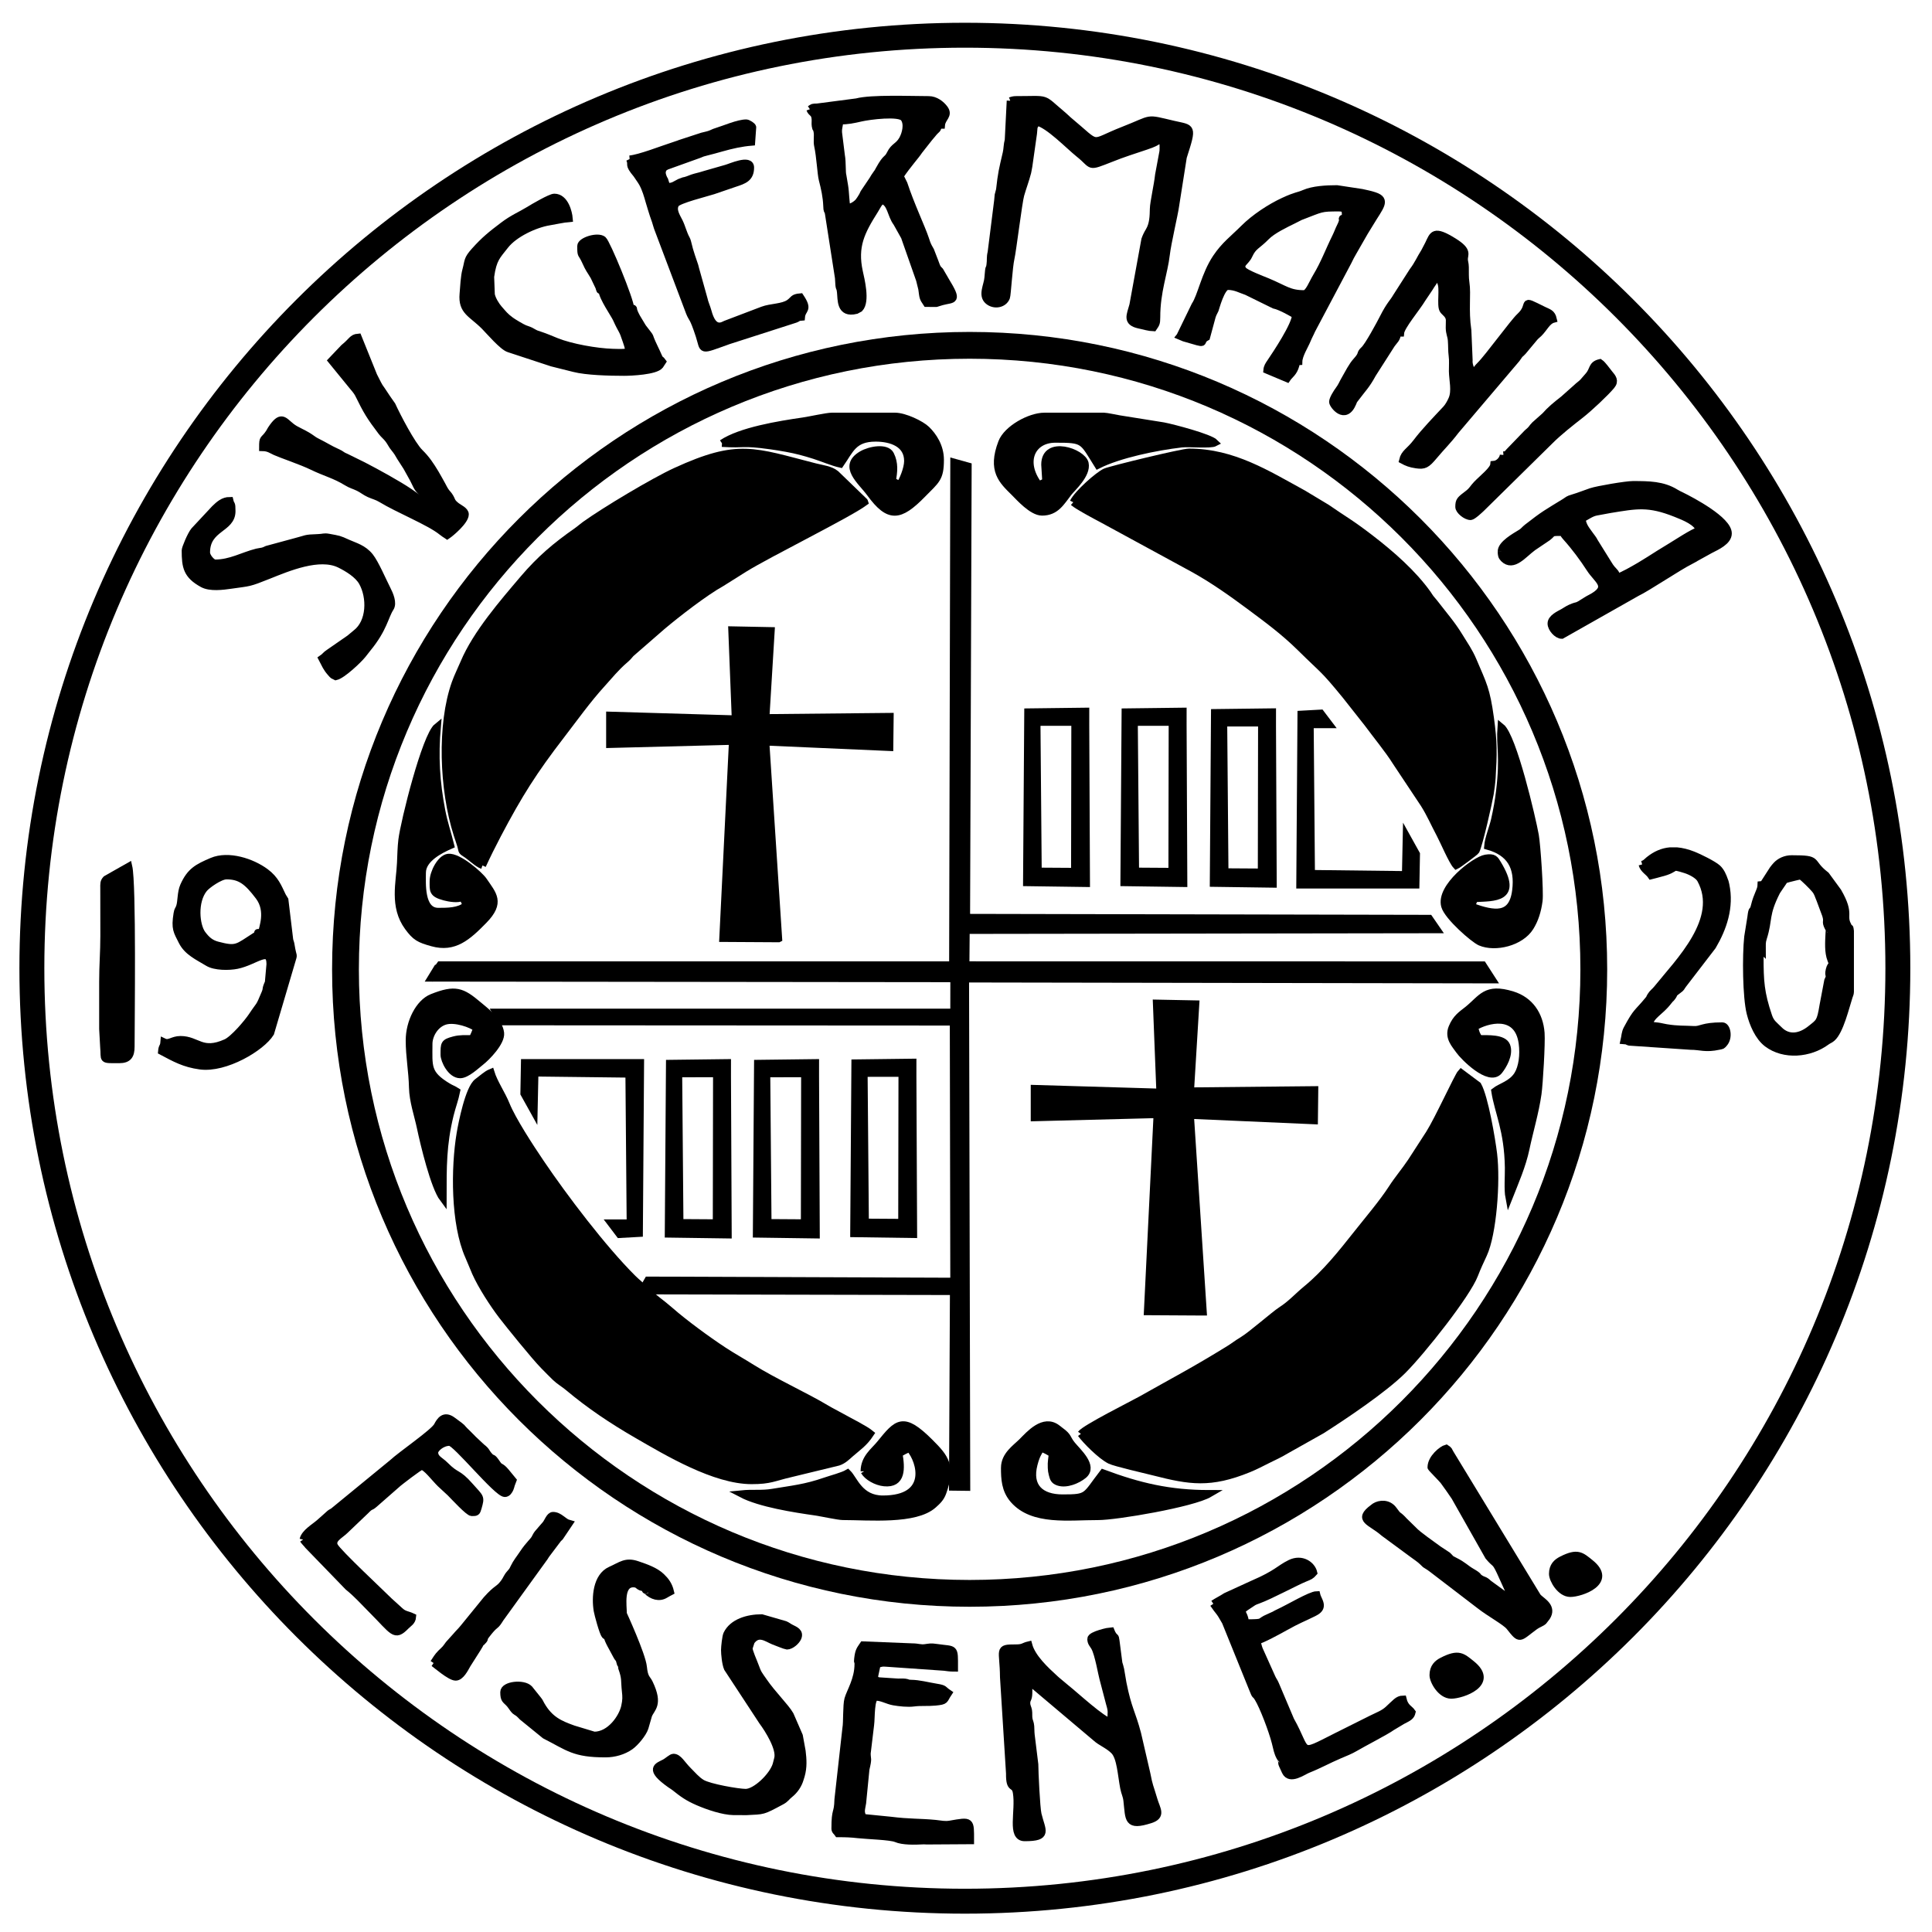 <svg width="360" height="360" xmlns="http://www.w3.org/2000/svg" version="1.1" xml:space="preserve">

 <g class="layer" stroke="#000000" fill="#000000">
 
 <g id="g10" transform="matrix(1.333 0 0 -1.333 0 1122.52)"><g id="g12">
 <path d="m152.492,613c0,-0.553 0.275,-0.731 0.518,-1.165c0.529,-0.945 1.034,-3.919 1.16,-4.31l0.932,-3.557c0.359,-1.213 0.195,-1.035 0.195,-2.611c-1.272,0.296 -4.824,3.617 -6.294,4.788l-1.298,1.087c-0.063,0.058 -0.137,0.122 -0.222,0.199c-1.325,1.212 -3.215,2.952 -3.689,4.728c-0.769,-0.179 -0.714,-0.429 -1.819,-0.425c-2.582,0.008 -1.717,-0.18 -1.691,-4.067l0.844,-13.464c-0.034,-2.502 0.727,-1.285 0.957,-2.691c0.422,-2.59 -0.843,-6.286 1.149,-6.286c3.404,0 2.42,0.927 1.857,3.26c-0.21,0.871 -0.446,5.933 -0.45,6.984l-0.507,4.113c-0.051,0.45 -0.029,0.773 -0.063,1.209c-0.04,0.509 -0.179,0.647 -0.241,1.021c-0.07,0.415 -0.001,0.777 -0.069,1.194c-0.056,0.337 -0.246,0.588 -0.246,1.016c0,0.624 0.265,0.463 0.288,1.395c0.014,0.547 -0.008,1.138 -0.008,1.691l9.431,-7.963c0.603,-0.57 1.801,-1.04 2.531,-1.817c0.869,-0.926 0.975,-3.304 1.325,-5.128c0.149,-0.78 0.37,-1.065 0.453,-1.791c0.304,-2.655 0.002,-3.714 3.257,-2.682c1.704,0.54 0.903,1.443 0.505,2.797c-0.594,2.025 -0.618,1.71 -0.993,3.636l-1.292,5.582c-0.781,2.975 -1.316,3.416 -2.044,7.074c-0.123,0.616 -0.188,1.218 -0.327,1.918c-0.075,0.379 -0.159,0.574 -0.245,0.878l-0.401,3.106c-0.101,0.822 -0.115,0.252 -0.566,1.087l-0.133,0.319c-0.212,-0.005 -2.806,-0.542 -2.806,-1.123" fill-rule="evenodd" id="path14"></path><path d="m119.948,609.493c0,-2.176 -1.101,-3.827 -1.409,-4.903c-0.24,-0.838 -0.132,-3.273 -0.281,-4.056l-1.115,-9.978c-0.058,-2.159 -0.421,-1.197 -0.421,-4.068c0,-0.337 0.227,-0.412 0.421,-0.702c1.134,0 1.843,-0.03 2.805,-0.14c1.22,-0.139 4.556,-0.23 5.325,-0.566c0.927,-0.405 2.63,-0.357 3.678,-0.301c0.284,0.015 0.362,-0.007 0.597,-0.012l6.111,0.038c0,2.869 0.122,2.811 -2.861,2.296c-0.744,-0.128 -1.295,0.029 -2.036,0.101c-2.231,0.217 -3.595,0.11 -6.286,0.447l-3.827,0.382c-0.392,0.816 -0.243,1.048 -0.076,2.039l0.465,4.725c0.394,1.645 0.172,1.292 0.172,2.213l0.481,4.008c0.133,0.921 -0.011,3.848 0.781,3.848c0.814,0 1.568,-0.492 2.441,-0.646c0.79,-0.139 1.987,-0.278 2.852,-0.158c0.897,0.124 1.952,0.02 2.966,0.12c1.543,0.152 1.166,0.235 1.842,1.244c-0.798,0.534 -0.428,0.618 -1.7,0.826c-1.245,0.203 -2.374,0.526 -3.55,0.54c-0.49,0.006 -0.348,0.093 -0.793,0.157c-0.408,0.058 -0.852,-0.016 -1.253,0.029l-2.373,0.157c-0.52,0.072 -0.29,0.114 -0.712,0.396l0.421,1.964c0.54,0.045 0.561,0.194 1.236,0.126l8.142,-0.567c0.497,-0.055 0.72,-0.12 1.423,-0.12c0,3.03 0.122,2.484 -2.465,2.866c-0.871,0.129 -0.968,0.059 -1.646,-0.028c-0.665,-0.085 -0.976,0.112 -1.775,0.112l-6.878,0.276c-0.437,-0.652 -0.616,-0.782 -0.749,-1.922c-0.079,-0.682 0.047,-0.263 0.047,-0.744" fill-rule="evenodd" id="path16">
 </path><path d="m169.606,617.91c0.858,-1.281 0.726,-0.794 1.692,-2.516l3.76,-9.286c0.55,-1.389 0.288,-0.578 0.766,-1.338c0.754,-1.199 2.026,-4.584 2.45,-6.247c0.214,-0.844 0.291,-1.397 0.637,-2.029c0.196,-0.358 0.082,-0.02 0.185,-0.376c0.256,-0.885 -0.218,0.056 0.583,-1.661c0.625,-1.337 2.449,0.019 3.13,0.291c1.665,0.665 2.778,1.312 4.433,2.02c0.764,0.326 1.518,0.613 2.204,1.022c1.036,0.617 4.361,2.329 5.109,2.886l1.492,0.893c0.925,0.466 1.2,0.618 1.334,1.191c-0.324,0.483 -0.988,0.644 -1.263,1.823c-0.732,-0.016 -1.058,-0.526 -2.066,-1.44c-0.673,-0.61 -1.359,-0.835 -2.329,-1.318l-4.957,-2.478c-5.415,-2.729 -3.778,-2.257 -6.35,2.3l-2.129,5.025c-0.181,0.426 -0.284,0.47 -0.486,0.916l-1.782,3.969c-0.168,0.447 -0.187,0.76 -0.38,1.163c0.586,0.049 3.206,1.489 3.973,1.919c1.925,1.077 2.362,1.173 4.03,2.002c0.429,0.213 0.887,0.498 0.917,0.985c0.032,0.511 -0.383,1.031 -0.503,1.546c-0.864,-0.019 -3.892,-1.841 -5.348,-2.507c-0.352,-0.161 -0.265,-0.131 -0.553,-0.293l-0.784,-0.356c-1.616,-0.668 -0.325,-0.772 -3.274,-0.772c-0.147,1.772 -1.254,1.379 0.553,2.533c0.639,0.408 0.464,0.378 1.29,0.675c1.613,0.581 5.163,2.506 6.494,3.045c0.636,0.258 0.82,0.321 1.203,0.761c-0.256,1.1 -1.669,2.103 -3.279,1.316c-1.559,-0.762 -1.805,-1.422 -5.237,-2.899l-3.753,-1.718c-0.607,-0.398 -1.184,-0.663 -1.758,-1.047" fill-rule="evenodd" id="path18"></path><path d="m42.375,626.888c0.221,-0.33 0.446,-0.512 0.701,-0.842l5.59,-5.772c1.217,-0.971 2.179,-2.067 3.283,-3.171c3.08,-3.08 3.196,-3.923 4.77,-2.316c0.392,0.4 0.889,0.619 0.946,1.298c-0.746,0.358 -1.153,0.265 -1.792,0.873l-1.471,1.335c-1.062,1.068 -7.139,6.73 -7.637,7.667c-0.512,0.962 0.778,1.538 1.47,2.222l2.871,2.74c0.813,0.832 0.567,0.369 1.196,0.908l3.365,2.948c0.067,0.065 2.988,2.349 3.262,2.349c0.623,0 1.862,-1.686 2.627,-2.423l1.384,-1.281c0.544,-0.545 2.568,-2.749 3.003,-2.749c0.652,0 0.697,0.005 0.883,0.66c0.443,1.567 0.356,1.334 -1.129,3.021c-1.802,2.046 -1.792,1.222 -3.504,2.949c-0.676,0.682 -1.44,0.889 -1.44,1.786c0,0.432 0.945,1.403 2.104,1.403c0.87,0 6.633,-7.154 7.715,-7.154c0.37,0 0.605,0.395 0.726,0.676c0.132,0.306 0.061,0.203 0.166,0.536l0.231,0.612l-1.013,1.232c-0.733,0.859 -0.752,0.449 -1.173,1.072c-0.843,1.249 -0.548,0.481 -1.121,1.124c-0.518,0.581 -0.328,0.658 -1.043,1.201l-1.231,1.153c-0.02,0.021 -0.046,0.053 -0.066,0.074l-0.699,0.704c-1.298,1.229 -0.153,0.4 -2.103,1.825c-1.164,0.85 -1.725,-0.02 -2.117,-0.765c-0.485,-0.922 -5.042,-4.025 -6.303,-5.2l-8.247,-6.762c-0.375,-0.24 -0.298,-0.121 -0.662,-0.461c-0.442,-0.413 -0.813,-0.72 -1.263,-1.122c-0.717,-0.641 -2.047,-1.364 -2.277,-2.352" fill-rule="evenodd" id="path20"></path><path d="m200.046,636.987c0,-0.089 1.498,-1.571 1.746,-1.901c0.583,-0.778 1.007,-1.419 1.564,-2.224l4.714,-8.332c1.011,-1.22 0.889,-0.561 1.639,-2.149l1.181,-2.606c0.167,-0.426 0.43,-1.06 0.519,-1.445l-3.33,2.421c-0.595,0.582 -0.665,0.366 -1.22,0.744c-0.45,0.306 -0.018,0.231 -1.105,0.859c-0.894,0.516 -1.198,0.952 -2.388,1.539c-0.82,0.405 -0.509,0.331 -0.954,0.729c-0.021,0.019 -0.053,0.047 -0.075,0.065l-1.268,0.836c-0.957,0.717 -2.86,2.006 -3.483,2.689l-1.347,1.319c-0.07,0.077 -0.125,0.143 -0.201,0.22c-0.74,0.745 -0.463,0.216 -1.237,1.288c-0.74,1.025 -1.96,0.878 -2.605,0.475l-0.162,-0.119c-0.024,-0.017 -0.055,-0.044 -0.079,-0.062c-2.338,-1.717 -0.306,-1.923 1.468,-3.495l4.039,-2.974c0.445,-0.333 0.985,-0.682 1.35,-1.035l0.429,-0.412c0.033,-0.024 0.138,-0.085 0.173,-0.107c0.366,-0.227 0.441,-0.272 0.753,-0.509l6.673,-5.11c1.408,-1.108 3.617,-2.288 4.17,-2.985c1.552,-1.958 1.26,-1.608 3.542,0.061c0.445,0.326 0.948,0.451 1.23,0.734c0.001,0.001 0.416,0.541 0.426,0.556c0.89,1.368 -0.56,2.153 -1.071,2.636c-0.176,0.167 -0.12,0.09 -0.263,0.298l-12.153,19.97c-0.268,0.457 -0.118,0.388 -0.571,0.691c-0.55,-0.146 -2.104,-1.367 -2.104,-2.665" fill-rule="evenodd" id="path22"></path><path d="m101.291,611.457c0,-0.584 0.129,-1.936 0.397,-2.548l4.891,-7.454c0.814,-1.093 2.488,-3.741 2.146,-5.159c-0.032,-0.134 -0.163,-0.676 -0.227,-0.883c-0.499,-1.614 -2.875,-3.875 -4.261,-3.875c-1.038,0 -5.094,0.702 -6.118,1.316c-0.739,0.443 -1.309,1.135 -1.913,1.735c-0.909,0.903 -1.351,1.859 -2.069,1.859c-0.26,0 -0.851,-0.559 -1.216,-0.748c-0.981,-0.509 -2.345,-0.822 0.793,-3.041c0.175,-0.124 0.409,-0.256 0.585,-0.397c1.123,-0.898 1.828,-1.42 3.282,-2.049c1.345,-0.582 3.452,-1.316 4.973,-1.341l1.818,-0.002c2.433,0.135 2.095,-0.039 4.871,1.448c0.598,0.32 0.666,0.577 1.146,0.958c0.686,0.544 1.22,1.311 1.467,2.18c0.083,0.29 0.038,0.1 0.133,0.428c0.343,1.194 0.269,2.275 0.129,3.432l-0.389,2.136l-1.275,2.934c-0.666,1.153 -2.442,2.849 -3.713,4.704c-0.641,0.935 -0.779,1.008 -1.191,2.175c-0.21,0.595 -0.859,1.968 -0.85,2.457l0.304,0.93c0.017,0.025 0.042,0.058 0.06,0.081c1.004,1.31 2.158,0.335 3.078,-0.035c0.182,-0.073 1.722,-0.679 1.846,-0.679c0.632,0 1.353,0.72 1.535,1.141c0.355,0.82 -0.381,1.082 -0.974,1.384c-0.326,0.166 -0.485,0.323 -0.803,0.46l-3.265,0.943c-1.957,0 -4.074,-0.622 -4.875,-2.279c-0.156,-0.322 -0.315,-1.752 -0.315,-2.21" fill-rule="evenodd" id="path24"></path><path d="m84.879,613.421c0.048,-0.577 0.796,-1.755 1.213,-2.575c0.459,-0.904 0.382,-0.304 0.639,-1.325c0.138,-0.548 -0.004,-0.043 0.173,-0.529c0.566,-1.563 0.357,-1.762 0.525,-3.266c0.09,-0.808 0.11,-1.249 -0.1,-2.189c-0.342,-1.532 -2.03,-4.004 -4.272,-4.004l-2.908,0.88c-1.917,0.683 -3.308,1.297 -4.496,3.36c-0.256,0.445 -0.157,0.374 -0.481,0.781l-1.186,1.48c-0.823,0.846 -3.555,0.553 -3.555,-0.469c0,-1.147 0.267,-1.027 0.841,-1.684c0.161,-0.185 0.301,-0.422 0.475,-0.647c0.442,-0.57 0.421,-0.287 0.985,-0.839c0.118,-0.115 0.138,-0.147 0.276,-0.285l3.171,-2.58c3.27,-1.659 4.046,-2.597 8.494,-2.585c1.188,0.003 2.457,0.352 3.436,1.043c0.725,0.512 1.775,1.797 2.037,2.592l0.502,1.742c0.378,1.009 1.585,1.454 0.125,4.507c-0.33,0.69 -0.684,0.638 -0.843,2.243c-0.168,1.694 -2.805,7.431 -2.805,7.435c0,1.118 -0.511,4.208 1.403,4.208c0.893,0 0.564,-0.536 1.683,-0.561c0.079,-0.718 -0.088,-0.161 0.234,-0.467c0.712,-0.677 1.687,-1.02 2.55,-0.493c0.271,0.166 0.454,0.256 0.723,0.399c-0.222,0.95 -0.665,1.537 -1.26,2.107c-0.854,0.82 -2.138,1.263 -3.369,1.683c-1.633,0.557 -2.243,-0.1 -3.732,-0.761c-1.995,-0.886 -2.171,-3.849 -1.865,-5.675c0.083,-0.497 0.797,-3.139 1.071,-3.406c0.061,-0.059 -0.051,-0.088 0.316,-0.12" fill-rule="evenodd" id="path26"></path><path d="m60.611,609.634c0.318,-0.213 2.321,-1.964 3.086,-1.964c0.687,0 1.255,1.1 1.615,1.751l1.417,2.23c0.699,1.074 -0.029,0.218 0.82,1.13c0.304,0.327 -0.015,0.228 0.455,0.812c0.213,0.265 0.355,0.461 0.569,0.703c0.771,0.873 0.665,0.424 1.372,1.574l6.179,8.55c0.069,0.098 0.163,0.256 0.217,0.344l1.693,2.244c0.018,0.018 0.051,0.047 0.068,0.064l0.124,0.114c0.012,0.012 0.041,0.041 0.052,0.053l1.271,1.891c-0.811,0.217 -1.305,1.122 -2.244,1.122c-0.462,0 -0.733,-0.867 -1.022,-1.222c-0.361,-0.444 -0.759,-0.845 -1.106,-1.278c-0.2,-0.249 -0.263,-0.428 -0.418,-0.705c-0.23,-0.41 -0.874,-0.937 -1.607,-2.04c-0.55,-0.828 -0.957,-1.28 -1.321,-2.046c-0.189,-0.397 -0.195,-0.414 -0.501,-0.761c-0.57,-0.646 -0.387,-0.676 -0.954,-1.431c-0.672,-0.895 -0.899,-0.617 -2.365,-2.264l-3.21,-3.944c-0.399,-0.494 -0.679,-0.726 -1.06,-1.184l-0.961,-1.067c-0.02,-0.024 -0.069,-0.084 -0.088,-0.107c-0.033,-0.043 -0.272,-0.396 -0.427,-0.57c-0.215,-0.242 -0.408,-0.398 -0.639,-0.63c-0.453,-0.454 -0.671,-0.858 -1.014,-1.371" fill-rule="evenodd" id="path28"></path><path d="m200.326,607.935c0,-0.827 1.114,-2.79 2.537,-2.79c1.485,0 6.255,1.626 2.834,4.357c-1.298,1.037 -1.802,1.587 -4.074,0.433c-0.7,-0.355 -1.297,-0.894 -1.297,-2" fill-rule="evenodd" id="path30"></path><path d="m217.027,622.099c0,-0.81 1.091,-2.732 2.484,-2.732c1.454,0 6.126,1.592 2.776,4.267c-1.272,1.015 -1.765,1.554 -3.99,0.424c-0.685,-0.348 -1.27,-0.875 -1.27,-1.959" fill-rule="evenodd" id="path32"></path><g id="g34" transform="translate(-134.25 411) scale(0.634 0.634)"><path d="m307.496,465.445l1.358,1.896l113.063,0l0.257,110.875l3.132,-0.869l-0.347,-99.539l102.07,-0.211l1.708,-2.479l-103.864,-0.152l-0.064,-7.625l114.033,-0.016l2.11,-3.266l-116.219,0.199l0.263,-112.115l-3.107,0.037l0.204,43.145l-67.669,0.143l-0.899,0.293l1.179,2.049l67.47,-0.249l-0.107,57.192l-99.684,0.057l-1.206,2.086l100.997,0l0.012,7.423l-115.302,0.129l0.612,0.997z" id="path36" stroke-miterlimit="22.926" stroke-width="0.118"></path></g><path d="m60.652,706.016l0.861,1.202l71.663,0l0.163,70.277l1.985,-0.551l-0.22,-63.091l64.695,-0.134l1.083,-1.571l-65.832,-0.096l-0.04,-4.833l72.278,-0.01l1.337,-2.07l-73.664,0.126l0.166,-71.062l-1.969,0.024l0.13,27.346l-42.891,0.091l-0.57,0.186l0.747,1.299l42.765,-0.158l-0.068,36.251l-63.183,0.036l-0.764,1.322l64.015,0l0.007,4.705l-73.082,0.082l0.388,0.632l0,0z" fill-rule="evenodd" id="path38"></path>
 <path d="m150.027,771.892c0.664,-0.572 2.996,-1.803 4.116,-2.398l12.629,-6.87c2.678,-1.475 5.361,-3.358 7.864,-5.222c2.508,-1.867 4.856,-3.584 7.185,-5.887c3.369,-3.331 3.042,-2.684 6.271,-6.626l3.07,-3.892c1.196,-1.621 2.994,-3.82 3.958,-5.377l3.934,-5.917c0.898,-1.43 1.403,-2.655 2.238,-4.224c0.495,-0.93 1.701,-3.762 2.271,-4.375c0.308,0.139 2.699,1.94 2.756,2.057c0.495,1.035 1.789,6.846 1.982,7.978c0.103,0.604 0.232,1.624 0.269,2.238c0.199,3.342 0.241,4.887 -0.238,8.348c-0.563,4.062 -0.975,4.651 -2.421,8.051c-0.539,1.268 -1.155,2.126 -1.92,3.371c-1.09,1.773 -2.093,2.878 -3.245,4.387c-0.22,0.288 -0.381,0.48 -0.611,0.749c-0.337,0.393 -0.243,0.339 -0.566,0.794c-2.044,2.879 -5.115,5.557 -7.906,7.707c-3.002,2.312 -3.612,2.528 -6.197,4.327l-3.29,1.979c-5.011,2.738 -9.806,5.803 -15.968,5.803c-0.931,0 -10.921,-2.415 -11.703,-2.766c-0.935,-0.42 -3.874,-2.987 -4.476,-4.233" fill-rule="evenodd" id="path40"></path><path d="m67.44,721.122c0.597,1.318 1.433,2.985 2.116,4.285c2.973,5.657 5.06,8.938 8.87,13.887c1.876,2.437 3.694,5.002 5.783,7.289c0.999,1.093 1.841,2.178 3.149,3.298c0.364,0.312 0.537,0.518 0.834,0.869l4.359,3.793c2.032,1.714 5.964,4.774 8.338,6.085l3.134,1.972c3.447,2.14 14.501,7.575 16.84,9.292c-0.013,0.041 -0.041,0.145 -0.05,0.119l-3.969,3.839c-0.765,0.625 -1.837,0.718 -2.886,0.985c-8.639,2.204 -10.72,3.414 -19.5,-0.606c-3.096,-1.418 -9.975,-5.546 -12.7,-7.506c-0.458,-0.33 -0.71,-0.584 -1.147,-0.889c-2.912,-2.033 -5.101,-3.88 -7.451,-6.644c-2.857,-3.361 -6.597,-7.673 -8.303,-11.729c-0.406,-0.965 -0.871,-1.872 -1.223,-2.862c-2.051,-5.771 -1.734,-14.841 0.272,-21.147c0.159,-0.501 0.323,-0.929 0.502,-1.539c0.208,-0.705 0.043,-0.736 0.577,-1.075c0.881,-0.558 1.748,-1.466 2.455,-1.714" fill-rule="evenodd" id="path42"></path><path d="m151.1,641.666c0.689,-0.95 2.808,-3.079 4.063,-3.702c0.727,-0.361 5.03,-1.339 6.211,-1.641c4.938,-1.259 7.796,-1.738 13.167,0.448c0.969,0.394 1.786,0.83 2.645,1.259c0.906,0.452 1.668,0.783 2.569,1.331l4.989,2.805c3.083,1.962 8.7,5.721 11.344,8.357c2.66,2.653 8.987,10.636 10.038,13.401c0.361,0.949 0.835,1.957 1.242,2.832c1.32,2.836 1.884,10.134 1.407,14.056c-0.248,2.038 -1.24,7.899 -2.189,9.578l-2.346,1.752c-0.443,-0.483 -3.194,-6.532 -4.439,-8.491l-2.534,-3.918c-0.888,-1.33 -1.862,-2.454 -2.701,-3.757c-1.264,-1.963 -3.34,-4.403 -4.867,-6.335c-2.16,-2.731 -4.376,-5.517 -7.053,-7.72c-1.272,-1.047 -2.171,-2.089 -3.503,-2.946c-1.054,-0.678 -4.213,-3.484 -5.455,-4.224c-0.803,-0.479 -1.12,-0.776 -1.942,-1.282c-4.93,-3.037 -7.33,-4.251 -12.305,-7.059c-1.06,-0.598 -7.76,-3.943 -8.342,-4.744" fill-rule="evenodd" id="path44"></path><path d="m105.077,635.137c2.607,0 3.031,0.411 5.406,0.959l6.691,1.624c0.71,0.231 1.208,0.741 1.725,1.195c0.954,0.84 1.878,1.412 2.782,2.789c-0.78,0.643 -2.993,1.738 -4.064,2.343c-0.69,0.39 -1.463,0.768 -2.076,1.136c-2.913,1.75 -7.356,3.769 -10.433,5.701c-1.36,0.854 -2.716,1.604 -4.005,2.453c-2.257,1.486 -5.436,3.814 -7.382,5.523c-1.216,1.069 -2.502,1.923 -3.598,3.018c-0.557,0.556 -1.119,0.983 -1.682,1.543c-4.16,4.139 -9.573,11.276 -12.879,16.165c-1.437,2.125 -3.948,5.967 -4.803,8.096c-0.585,1.455 -1.705,3.086 -2.137,4.499c-0.643,-0.267 -1.285,-0.889 -1.873,-1.316c-1.209,-0.878 -2.173,-5.745 -2.421,-7.223c-0.798,-4.755 -0.846,-12.608 1.194,-17.17c0.349,-0.781 0.587,-1.439 0.95,-2.261c0.816,-1.842 2.478,-4.408 3.688,-5.99c0.871,-1.138 4.614,-5.786 5.862,-7.04c0.573,-0.576 1.022,-1.05 1.609,-1.615c0.561,-0.541 1.206,-0.895 1.818,-1.408c3.015,-2.527 6.122,-4.601 9.548,-6.584c4.326,-2.503 10.908,-6.438 16.08,-6.438" fill-rule="evenodd" id="path46"></path><path d="m59.038,720.117c0,1.938 2.491,3.187 3.955,3.826c-0.416,1.693 -0.9,3.041 -1.242,4.807c-0.779,4.02 -0.992,7.626 -0.626,11.777c-1.644,-1.32 -4.631,-13.278 -4.943,-15.852c-0.118,-0.978 -0.147,-2.196 -0.189,-3.198c-0.114,-2.718 -1.072,-6.087 1.052,-8.973c1.038,-1.411 1.549,-1.685 3.405,-2.198c3.048,-0.842 4.892,0.811 7.165,3.129c2.49,2.54 1.294,3.621 -0.008,5.551c-0.552,0.818 -3.547,3.442 -4.957,3.266c-1.058,-0.133 -2.092,-2.15 -2.092,-3.322c0,-1.334 -0.137,-1.741 1.581,-2.207c0.662,-0.179 1.888,-0.39 2.463,-0.063c0.236,-0.336 0.431,-0.634 0.52,-1.129c-0.939,-0.839 -2.61,-0.835 -3.855,-0.835c-2.519,0 -2.23,4.012 -2.23,5.422" fill-rule="evenodd" id="path48"></path><path d="m213.907,712.497c0.649,1.044 1.035,2.252 1.225,3.697c0.162,1.23 -0.286,7.809 -0.527,9.148c-0.417,2.321 -3.079,13.78 -4.779,15.149c-0.202,-2.711 0.397,-4.011 -0.196,-8.981c-0.162,-1.358 -0.393,-2.63 -0.703,-4.004c-0.255,-1.13 -0.881,-2.621 -0.962,-3.683c3.132,-0.873 4.33,-2.903 3.913,-6.221c-0.477,-3.798 -3.034,-3.332 -6.113,-2.239c0.072,0.561 0.199,0.792 0.399,1.135c2.67,0.153 6.213,-0.13 3.206,4.843c-0.396,0.655 -0.536,0.979 -1.698,0.792c-1.472,-0.237 -6.471,-4.027 -5.715,-6.685c0.424,-1.492 4.067,-4.656 4.962,-5.04c2.104,-0.905 5.662,-0.041 6.987,2.09" fill-rule="evenodd" id="path50"></path><path d="m100.924,780.131c3.409,-0.216 2.522,0.246 6.832,-0.345c0.662,-0.091 1.411,-0.212 2.166,-0.35c1.428,-0.259 2.547,-0.564 3.922,-0.998c1.045,-0.33 2.617,-0.993 3.63,-1.21c1.369,1.969 1.831,3.639 4.924,3.639c2.196,0 4.487,-0.778 4.487,-3.205c0,-1.073 -0.697,-2.741 -1.134,-3.336l-1.024,0.567c0.234,1.257 0.367,2.446 -0.245,3.666c-0.546,1.087 -2.884,0.67 -4.016,0.002c-2.8,-1.653 -0.111,-3.665 1.163,-5.405c2.624,-3.585 4.12,-3.405 7.301,-0.16c1.948,1.987 2.518,2.213 2.518,4.837c0,1.861 -1,3.331 -1.927,4.232c-0.75,0.729 -3.061,1.847 -4.407,1.847l-8.83,0c-0.702,0 -3.04,-0.528 -4.024,-0.67c-3.34,-0.481 -8.749,-1.362 -11.337,-3.11" fill-rule="evenodd" id="path52"></path><path d="m145.66,770.524c1.949,0 2.665,1.375 3.723,2.737c0.48,0.618 2.632,2.522 2.296,4.062c-0.346,1.585 -5.628,3.416 -5.628,-0.17l0.145,-2.37l-0.984,-0.477c-2.456,3.247 -0.997,6.41 2.316,6.41c4.069,0 3.751,-0.134 5.943,-3.637c2.967,1.496 8.11,2.559 11.709,2.975c1.07,0.124 4.026,-0.191 4.669,0.156c-0.733,0.744 -5.895,2.096 -7.208,2.35l-6.175,0.987c-0.483,0.081 -1.801,0.365 -2.146,0.365l-8.32,0c-2.054,0 -5.241,-1.773 -5.964,-3.66c-1.512,-3.944 0.086,-5.348 1.736,-6.983c0.687,-0.681 2.499,-2.744 3.889,-2.744" fill-rule="evenodd" id="path54"></path><path d="m57.213,696.692c0,-2.284 0.403,-4.262 0.457,-6.621c0.043,-1.897 0.738,-3.863 1.095,-5.561c0.511,-2.435 1.933,-8.299 3.165,-9.945c0,4.435 -0.034,7.512 0.983,11.674c0.282,1.157 0.686,2.203 0.911,3.324c-0.423,0.276 -0.78,0.384 -1.225,0.654c-2.957,1.793 -2.647,2.794 -2.647,5.966c0,1.195 0.831,2.721 2.225,3.165c1.418,0.452 3.796,-0.42 4.469,-0.996c-0.216,-0.547 -0.364,-1.01 -0.647,-1.454c-0.975,0 -1.683,0.061 -2.533,-0.166c-1.417,-0.379 -1.384,-0.527 -1.384,-2.077c0,-0.766 0.944,-2.777 2.244,-2.777c0.915,0 2.267,1.3 2.875,1.771c0.854,0.661 2.914,2.78 2.769,4.052c-0.192,1.674 -2.138,3.1 -3.099,3.912c-2.298,1.94 -3.225,2.343 -6.468,1.052c-1.852,-0.737 -3.188,-3.492 -3.188,-5.974" fill-rule="evenodd" id="path56"></path><path d="m140.423,636.939c0,-1.525 0.051,-3.111 1.258,-4.49c2.712,-3.098 7.762,-2.32 11.793,-2.336c2.529,-0.01 13.225,1.802 15.606,3.197c-5.638,0 -9.841,1.008 -14.894,2.89c-2.541,-3.292 -1.993,-3.499 -5.638,-3.499c-3.11,0 -4.82,1.588 -4.013,4.716c0.414,1.602 0.718,1.61 0.91,2.281c0.621,-0.183 1.255,-0.563 1.652,-0.816c-0.032,-0.585 -0.18,-1.114 -0.132,-1.954c0.024,-0.411 0.041,-0.553 0.13,-0.896c0.149,-0.573 0.224,-0.893 0.842,-1.105c1.132,-0.387 2.696,0.284 3.528,0.969c1.5,1.236 -0.824,3.275 -1.602,4.227c-0.761,0.931 -0.463,1.135 -1.599,1.954l-0.482,0.373c-1.9,1.467 -3.913,-0.876 -4.909,-1.874c-0.878,-0.879 -2.448,-1.889 -2.448,-3.64" fill-rule="evenodd" id="path58"></path><path d="m206.792,696.897c-0.36,0.496 -0.535,0.889 -0.653,1.643c1.623,1.011 6.026,2.277 6.649,-2.257c0.225,-1.635 -0.014,-3.403 -0.656,-4.424c-0.835,-1.329 -2.358,-1.654 -3.171,-2.296c0.441,-2.893 1.82,-5.409 1.899,-10.688c0.018,-1.203 -0.134,-3.061 0.078,-4.17c0.852,2.156 1.869,4.456 2.369,6.839c0.518,2.469 1.31,5.069 1.675,7.65c0.198,1.392 0.537,7.095 0.431,8.509c-0.192,2.553 -1.549,4.566 -3.99,5.322c-3.785,1.173 -4.261,-0.476 -6.317,-2.108c-0.801,-0.636 -1.561,-1.097 -2.12,-2.448c-0.589,-1.423 0.445,-2.411 0.999,-3.22c0.538,-0.787 4.199,-4.546 5.563,-2.845c0.537,0.669 1.54,2.3 1.063,3.515c-0.433,1.104 -2.61,0.98 -3.819,0.98" fill-rule="evenodd" id="path60"></path><path d="m120.8,636.43c0.445,-0.777 1.699,-1.479 2.79,-1.591c2.559,-0.264 2.412,2.055 2.067,4.06c0.428,0.239 0.981,0.57 1.495,0.717c1.565,-1.757 3.025,-7.066 -3.736,-7.066c-3.244,0 -4.018,2.748 -4.924,3.637c-0.704,-0.412 -2.292,-0.818 -3.188,-1.13c-2.711,-0.941 -4.56,-1.111 -7.317,-1.572c-1.497,-0.251 -2.799,-0.056 -4.336,-0.211c2.608,-1.36 7.417,-2.102 10.312,-2.515c0.891,-0.128 3.233,-0.641 3.851,-0.641c3.692,0 10.141,-0.628 12.662,1.637c0.567,0.508 1.031,0.931 1.318,1.736c1.308,3.666 0.355,4.834 -1.794,6.981c-3.782,3.777 -4.557,2.779 -6.998,-0.227c-0.837,-1.03 -2.194,-1.948 -2.2,-3.814" fill-rule="evenodd" id="path62"></path>
 <path d="m141.227,828.016l-0.278,-5.504c-0.176,-0.625 -0.15,-1.239 -0.28,-1.795c-0.556,-2.393 -0.671,-2.785 -0.935,-5.15l-0.197,-0.753c-0.021,-0.107 -0.024,-0.428 -0.067,-0.746l-0.912,-7.25c-0.181,-0.728 -0.058,-1.004 -0.166,-1.761c-0.125,-0.88 -0.135,0.216 -0.285,-1.79c-0.081,-1.081 -0.918,-2.436 0.035,-3.239c0.817,-0.688 2.159,-0.489 2.544,0.512c0.129,0.334 0.349,4.265 0.626,5.452c0.243,1.038 1.075,7.865 1.363,8.865c0.317,1.103 0.693,2.067 0.977,3.173c0.084,0.326 0.085,0.537 0.162,0.876l0.645,4.543c0.126,1.289 -0.009,0.692 0.472,1.603c1.689,-0.393 4.467,-3.319 5.908,-4.469c2.086,-1.665 1.068,-1.96 4.513,-0.615c0.858,0.335 1.461,0.57 2.384,0.878c0.882,0.294 1.591,0.533 2.445,0.816c2.329,0.769 1.115,0.829 2.39,0.723c0,-0.556 0.082,-1.199 -0.048,-1.731l-0.559,-2.999c-0.157,-1.475 -0.712,-3.845 -0.732,-4.753c-0.021,-0.995 -0.04,-2.154 -0.613,-3.093c-0.228,-0.373 -0.429,-0.772 -0.576,-1.203l-1.67,-9.152c-0.392,-1.46 -0.976,-2.371 0.872,-2.78c0.617,-0.136 1.428,-0.368 1.992,-0.38c0.346,0.518 0.454,0.568 0.452,1.475c-0.006,3.584 1.047,6.202 1.337,8.743c0.184,1.61 1.159,5.746 1.284,6.72l1.09,6.916c1.426,4.431 1.215,3.973 -1.377,4.579c-4.025,0.941 -2.703,0.851 -6.982,-0.816c-4.949,-1.927 -3.071,-2.443 -7.701,1.401l-0.619,0.567c-0.195,0.178 -0.088,0.082 -0.238,0.207c-2.985,2.496 -1.678,2.079 -6.519,2.079c-0.233,0 -0.562,-0.079 -0.741,-0.148" fill-rule="evenodd" id="path64"></path><path d="m118.398,813.044c-0.201,0.865 -0.177,2.083 -0.341,3.069l-0.236,1.404c-0.152,0.518 -0.034,1.872 -0.222,2.881l-0.394,3.176c-0.033,0.799 0.155,0.852 0.155,1.625c1.134,0 1.898,0.163 2.995,0.415c1.139,0.261 5.363,0.821 5.995,-0.023c0.606,-0.808 0.232,-2.215 -0.189,-2.967c-0.566,-1.011 -1.186,-0.948 -1.701,-2.005c-0.457,-0.937 -0.541,-0.351 -1.539,-2.167c-0.26,-0.472 -0.153,-0.309 -0.456,-0.73c-0.229,-0.318 -0.265,-0.39 -0.462,-0.724l-1.253,-1.861c-0.041,-0.077 -0.105,-0.244 -0.192,-0.401c-0.124,-0.226 -0.402,-0.651 -0.527,-0.807c-0.309,-0.386 -0.985,-0.832 -1.634,-0.886zm-5.188,13.786c0.225,-0.62 0.659,-0.432 0.741,-1.335c0.03,-0.327 -0.034,-0.681 0.022,-1.015c0.106,-0.625 0.141,-0.156 0.254,-0.784c0.11,-0.617 -0.064,-1.338 0.083,-1.993c0.323,-1.446 0.438,-3.908 0.641,-4.695c0.318,-1.23 0.576,-2.39 0.628,-3.671c0.036,-0.886 0.067,-0.467 0.215,-0.971l1.42,-9.105c0.083,-1.946 0.161,-0.998 0.277,-1.947c0.13,-1.075 -0.119,-3.169 2.192,-2.599l0.483,0.259c0.963,1.005 0.172,4.108 -0.047,5.117c-0.777,3.581 0.255,5.607 2.163,8.628c0.331,0.523 0.52,1.036 1.009,1.363c1.251,-0.291 1.198,-2.008 2.055,-3.133l1.112,-1.985c0.009,-0.026 0.017,-0.071 0.024,-0.096l2.053,-5.847c0.01,-0.039 0.021,-0.077 0.033,-0.116l0.294,-1.188c0.174,-1.231 0.098,-1.185 0.654,-2.014c1.962,0 0.857,-0.123 2.144,0.228c1.63,0.445 2.373,-0.071 0.496,3.005l-0.754,1.299c-0.397,0.409 -0.372,0.339 -0.702,1.246l-0.62,1.604c-0.065,0.127 -0.2,0.341 -0.269,0.472c-0.214,0.406 -0.299,0.681 -0.46,1.17c-0.496,1.5 -2.044,4.761 -3,7.673l-0.539,1.091c1.086,1.622 2.214,2.831 2.676,3.55l1.372,1.741c0.265,0.314 0.422,0.503 0.676,0.807c0.381,0.456 0.557,0.349 0.613,1.018l0.445,0c0.086,1.035 1.149,1.359 0.413,2.329c-0.437,0.576 -1.233,1.228 -2.192,1.228c-2.503,0 -8.025,0.233 -10.063,-0.314l-5.507,-0.719c-0.748,-0.027 -0.581,0 -1.032,-0.302" fill-rule="evenodd" id="path66"></path><path d="m186.291,785.917c0,-0.416 1.726,-2.747 2.816,-0.148c0.197,0.47 0.05,0.222 0.377,0.661c1.039,1.394 1.494,1.748 2.39,3.392l2.659,4.159c0.389,0.561 0.783,0.761 0.8,1.571l0.445,0c0.078,0.932 2.267,3.491 3.049,4.808l0.954,1.419c0.43,0.746 0.723,0.916 0.89,1.63l0.445,0c0.155,-0.666 0.41,-0.755 0.449,-1.626c0.033,-0.722 -0.044,-1.517 -0.013,-2.237c0.04,-0.923 0.273,-0.849 0.714,-1.362c0.497,-0.58 0.311,-0.952 0.328,-1.896c0.015,-0.846 0.242,-1.062 0.296,-1.779c0.062,-0.804 0.022,-1.448 0.112,-2.111c0.098,-0.712 0.026,-1.464 0.035,-2.189c0.015,-1.215 0.441,-2.749 -0.071,-3.92c-0.217,-0.496 -0.519,-1.029 -0.846,-1.378c-1.302,-1.393 -2.951,-3.084 -4.119,-4.627c-0.969,-1.281 -1.677,-1.454 -1.926,-2.521c0.608,-0.322 1.042,-0.505 1.902,-0.629c1.125,-0.163 1.44,-0.004 2.501,1.265c1.107,1.325 1.857,2.004 3.01,3.513l8.509,10.021c0.67,0.992 0.41,0.507 0.886,1.041l1.549,1.86c0.258,0.321 0.39,0.376 0.677,0.657c0.748,0.733 1.16,1.76 2.014,1.988c-0.204,0.878 -0.636,0.917 -1.383,1.285c-3.467,1.709 -1.403,0.816 -3.288,-0.913c-0.872,-0.8 -4.451,-5.731 -5.521,-6.783c-0.765,-0.751 -0.558,-0.946 -1.223,-1.001c-0.152,0.652 -0.408,1.027 -0.355,1.698l-0.175,4.147c-0.425,2.903 -0.015,4.982 -0.274,6.693c-0.118,0.776 -0.056,1.336 -0.081,2.143c-0.019,0.608 -0.107,0.654 -0.132,1.056c-0.045,0.724 0.672,1.198 -1.47,2.53c-2.854,1.775 -2.885,0.963 -3.542,-0.378l-0.56,-1.071c-0.556,-0.854 -0.903,-1.73 -1.627,-2.672l-2.314,-3.615c-0.429,-0.756 -0.878,-1.056 -1.823,-2.92c-0.454,-0.895 -2.09,-3.924 -2.669,-4.455c-0.712,-0.654 -0.089,-0.497 -1.075,-1.583c-0.647,-0.712 -1.113,-1.707 -1.606,-2.544c-0.363,-0.617 -0.443,-0.943 -0.867,-1.504c-0.238,-0.315 -0.847,-1.258 -0.847,-1.673" fill-rule="evenodd" id="path68"></path><path d="m182.289,801.037c-2.082,0 -2.664,0.665 -5.126,1.693c-0.645,0.27 -3.084,1.181 -3.399,1.641c-0.584,0.856 0.367,1.059 0.806,2.013c0.632,1.376 1.089,1.272 2.418,2.622c0.912,0.926 2.659,1.746 3.877,2.349l0.884,0.45c3.113,1.184 2.776,1.239 5.431,1.239c1.018,0 0.889,-0.502 0.889,-1.482c-0.958,-0.084 0.066,0.413 -0.69,-1.085c-0.264,-0.523 -0.405,-0.959 -0.642,-1.438c-1.007,-2.038 -1.602,-3.731 -2.717,-5.584c-0.58,-0.964 -1.101,-2.418 -1.732,-2.418zm-17.344,-5.93l0.578,-0.244c3.703,-1.089 1.882,-0.591 3.129,0.096l0.79,2.916c0.16,0.488 0.266,0.577 0.415,0.919c0.061,0.141 0.869,3.28 1.759,3.28c1.084,0 1.817,-0.456 2.672,-0.737l3.832,-1.882c0.357,-0.095 0.338,-0.085 0.608,-0.19c1.117,-0.433 2.157,-1.114 2.376,-1.192c0,-1.373 -2.724,-5.449 -3.554,-6.674c-0.208,-0.306 -0.412,-0.596 -0.448,-1.034l2.817,-1.186c0.364,0.543 0.929,0.795 1.218,1.88c0.189,0.71 -0.376,0.423 0.413,0.492c0.02,0.933 0.856,2.222 1.165,2.985c0.233,0.575 0.42,0.864 0.657,1.419l5.083,9.593c0.267,0.554 0.413,0.841 0.718,1.357l1.567,2.732c0.274,0.43 0.503,0.806 0.789,1.286c1.363,2.284 2.405,3.227 0.61,3.817c-0.669,0.22 -1.049,0.28 -1.782,0.446l-3.471,0.527c-1.52,0 -3.33,-0.107 -4.552,-0.636c-0.934,-0.404 -1.085,-0.251 -2.909,-1.093c-1.862,-0.861 -4.068,-2.312 -5.547,-3.792c-1.502,-1.502 -2.697,-2.349 -3.882,-4.123c-1.589,-2.379 -2.089,-5.364 -2.966,-6.67l-2.084,-4.29z" fill-rule="evenodd" id="path70"></path><path d="m221.127,769.61c0.444,0.118 1.18,0.759 1.972,0.912l1.945,0.359c3.711,0.598 5.359,0.979 9.236,-0.572c1.151,-0.46 2.992,-1.169 3.302,-2.331c-0.893,-0.238 -3.349,-1.883 -4.253,-2.418c-2.141,-1.268 -3.23,-2.117 -5.728,-3.463c-0.565,-0.304 -1.055,-0.511 -1.582,-0.79c-0.081,0.972 -0.449,0.683 -1.233,2.028l-1.877,3.015c-0.247,0.481 -0.341,0.525 -0.655,0.976c-0.516,0.741 -0.99,1.217 -1.127,2.283zm-11.266,-4.595c0,-0.466 0.032,-0.702 0.332,-1.002c1.338,-1.334 2.763,0.624 4.113,1.597l2.036,1.373c0.837,0.64 0.32,0.701 1.82,0.701c0.448,0 0.175,-0.035 0.779,-0.704c1.174,-1.302 2.363,-2.901 3.322,-4.387c1.021,-1.581 2.812,-2.435 0.527,-3.837c-0.383,-0.235 -0.666,-0.344 -1.042,-0.588c-1.68,-1.092 -0.996,-0.517 -2.207,-1.055c-0.435,-0.193 -0.631,-0.367 -1.037,-0.593c-0.581,-0.324 -1.676,-0.805 -1.676,-1.585c0,-0.687 0.844,-1.63 1.482,-1.63l10.507,5.947c1.383,0.648 5.868,3.655 7.432,4.427l0.674,0.364c0.026,0.018 0.061,0.044 0.087,0.061l2.098,1.16c0.853,0.436 2.475,1.147 2.475,2.272c0,1.875 -5.089,4.559 -6.572,5.287c-0.323,0.159 -0.477,0.221 -0.779,0.407c-1.795,1.11 -3.738,1.125 -5.99,1.125c-0.948,0 -4.922,-0.675 -5.838,-0.981c-0.947,-0.316 -1.538,-0.583 -2.531,-0.879c-0.754,-0.225 -0.595,-0.238 -1.18,-0.599c-2.378,-1.465 -2.819,-1.653 -5.215,-3.531c-0.376,-0.294 -0.486,-0.516 -0.877,-0.754c-0.85,-0.518 -2.742,-1.57 -2.742,-2.595" fill-rule="evenodd" id="path72"></path><path d="m87.268,790.067c0.952,0 4.359,0.154 4.985,0.945l0.352,0.538c-0.416,0.568 -0.263,0.026 -0.62,0.863c-0.158,0.371 -0.269,0.599 -0.469,1.013c-1.176,2.431 -0.123,0.91 -1.668,2.928l-0.835,1.39c-0.905,1.634 -0.053,1.148 -0.856,1.218c-0.026,1.183 -3.344,9.216 -3.865,9.632c-0.739,0.589 -3.102,-0.149 -3.102,-0.886c0,-1.514 0.076,-0.857 0.656,-2.16c0.518,-1.164 0.643,-1.184 1.171,-2.09l0.713,-1.496c0.152,-0.476 0.033,-0.446 0.425,-0.48c0.083,-1 1.722,-3.335 1.994,-3.936c0.866,-1.915 0.798,-1.301 1.379,-3.068c0.554,-1.69 0.693,-1.714 -1.906,-1.635c-2.235,0.068 -5.801,0.698 -7.843,1.521c-0.736,0.296 -1.495,0.63 -2.24,0.873c-0.495,0.161 -0.626,0.187 -1.048,0.435c-0.528,0.31 -0.557,0.267 -1.139,0.491c-0.389,0.15 -1.597,0.872 -1.967,1.146c-0.813,0.601 -0.992,0.884 -1.643,1.618c-0.391,0.441 -0.945,1.317 -1.073,1.996l-0.093,2.489c0.348,2.531 0.917,2.925 2.027,4.357c1.291,1.667 4.191,3.004 6.161,3.326c0.893,0.146 1.959,0.396 2.796,0.466c-0.067,0.81 -0.57,2.965 -2.075,2.965c-0.524,0 -2.856,-1.359 -3.642,-1.843c-1.04,-0.641 -2.128,-1.064 -3.517,-2.116c-1.622,-1.229 -2.582,-1.983 -3.996,-3.564c-1.06,-1.184 -0.838,-1.332 -1.198,-2.656c-0.251,-0.921 -0.3,-2.324 -0.389,-3.32c-0.219,-2.479 1.202,-2.734 2.996,-4.549c0.669,-0.676 2.527,-2.863 3.397,-3.126l6.022,-1.981c0.987,-0.249 2,-0.493 3.083,-0.772c1.732,-0.447 4.894,-0.533 7.027,-0.533" fill-rule="evenodd" id="path74"></path><path d="m46.355,791.698l2.797,-3.429c0.294,-0.368 0.734,-0.831 0.951,-1.272c1.193,-2.431 1.616,-3.119 3.216,-5.233c0.336,-0.444 0.644,-0.644 0.983,-1.093c0.369,-0.491 0.432,-0.762 0.833,-1.243c0.364,-0.438 0.576,-0.789 0.829,-1.246l0.872,-1.352c0.273,-0.494 0.461,-0.82 0.741,-1.334c0.199,-0.365 0.18,-0.305 0.358,-0.679c0.501,-1.054 0.585,-1.183 1.339,-1.774c0.407,-0.319 0.871,-0.662 1.016,-1.208c-0.911,-0.512 -1.135,0.205 -3.083,1.512c-1.658,1.113 -4.599,2.729 -6.46,3.687l-2.339,1.152c-0.789,0.321 -0.495,0.345 -1.35,0.725c-0.966,0.429 -1.704,0.918 -2.631,1.372c-0.965,0.473 -0.742,0.604 -2.52,1.483c-0.441,0.218 -0.824,0.415 -1.208,0.72c-1.056,0.838 -1.409,1.706 -2.806,-0.41c-0.156,-0.236 -0.115,-0.234 -0.271,-0.47c-0.781,-1.178 -0.902,-0.542 -0.902,-2.063c0.836,-0.019 1.203,-0.331 1.779,-0.592c0.837,-0.38 3.666,-1.333 5.09,-2.025c1.926,-0.935 3.181,-1.188 4.884,-2.232c0.619,-0.379 0.985,-0.433 1.629,-0.743c0.547,-0.263 0.93,-0.613 1.502,-0.87c0.626,-0.281 1.095,-0.369 1.659,-0.712c2.467,-1.5 6.783,-3.215 8.466,-4.579c0.29,-0.234 0.501,-0.362 0.783,-0.551c0.51,0.341 2.52,2.027 2.52,2.965c0,0.526 -0.839,0.872 -1.212,1.16c-0.825,0.64 -0.556,0.754 -1.057,1.463c-0.189,0.267 -0.305,0.331 -0.523,0.663c-0.207,0.315 -0.297,0.544 -0.477,0.857c-0.295,0.513 -0.584,1.075 -0.908,1.611c-0.672,1.109 -1.234,1.97 -2.161,2.879c-1.121,1.099 -3.189,5.075 -3.892,6.617l-0.677,0.965c-1.506,2.332 -0.725,0.863 -1.89,3.154l-2.173,5.387c-0.844,-0.07 -0.87,-0.573 -1.971,-1.439l-1.735,-1.822z" fill-rule="evenodd" id="path76"></path><path d="m88.01,819.863c0.428,-0.893 -0.328,-0.595 0.981,-2.142l0.595,-0.876c0.134,-0.23 0.14,-0.212 0.223,-0.364c0.442,-0.808 0.695,-1.696 0.955,-2.61c0.21,-0.736 0.344,-1.116 0.558,-1.814l0.307,-0.879c0.13,-0.383 0.14,-0.536 0.277,-0.909l4.477,-11.852c0.409,-1.012 0.454,-0.457 1.357,-3.215c0.708,-2.161 -0.048,-2.205 4.097,-0.727l9.311,2.993c0.621,0.232 0.193,0.251 0.878,0.308c0.1,1.197 1.128,0.91 -0.148,2.817c-1.06,-0.088 -0.892,-0.372 -1.541,-0.831c-0.927,-0.655 -2.591,-0.571 -3.736,-1.008l-5.159,-1.963c-0.124,-0.049 -0.403,-0.183 -0.406,-0.185c-1.229,-0.473 -1.789,0.915 -2.056,1.911c-0.174,0.647 -0.46,1.227 -0.575,1.798l-1.037,3.706c-0.111,0.345 -0.145,0.543 -0.252,0.935l-0.451,1.327c-0.468,1.377 -0.491,1.997 -0.714,2.399c-0.432,0.779 -0.624,1.668 -0.995,2.415c-0.362,0.728 -1.002,1.656 -0.508,2.481c0.353,0.59 4.351,1.558 5.256,1.86l2.982,1.02c1.314,0.429 2.225,0.733 2.225,2.222c0,1.363 -2.844,0.026 -3.439,-0.118l-2.881,-0.825c-0.521,-0.17 -0.881,-0.257 -1.391,-0.388c-0.599,-0.154 -0.832,-0.324 -1.404,-0.48c-0.058,-0.016 -0.257,-0.059 -0.258,-0.059l-0.548,-0.204c-0.677,-0.327 -0.818,-0.594 -1.79,-0.594l-0.29,0.912c-0.142,0.205 -0.412,0.817 -0.337,1.196c0.092,0.47 0.235,0.535 0.59,0.745l4.582,1.645c0.461,0.196 0.437,0.196 0.999,0.335c0.777,0.193 1.321,0.344 2.103,0.566c1.442,0.408 2.771,0.707 4.213,0.827l0.148,2.075c0,0.18 -0.666,0.593 -0.889,0.593c-1.139,0 -3.042,-0.849 -4.152,-1.184c-0.474,-0.143 -0.507,-0.222 -0.955,-0.38c-0.375,-0.132 -0.66,-0.165 -1.058,-0.276l-3.128,-1.023c-0.032,-0.014 -0.07,-0.032 -0.102,-0.046l-0.775,-0.262c-1.551,-0.495 -4.731,-1.753 -6.135,-1.87" fill-rule="evenodd" id="path78"></path><path d="m25.898,765.163c0,-2.311 0.211,-3.467 2.431,-4.685c1.044,-0.573 2.807,-0.342 3.917,-0.181c2.727,0.394 2.41,0.216 5.299,1.371c2.697,1.079 7.113,2.956 9.968,1.54c1.114,-0.552 2.531,-1.419 3.136,-2.497c1.182,-2.107 1.135,-5.573 -0.883,-7.114c-0.348,-0.266 -0.543,-0.477 -0.889,-0.742l-2.89,-2.002c-0.454,-0.282 -0.543,-0.528 -0.967,-0.812c0.469,-0.887 0.577,-1.273 1.241,-2.02c0.386,-0.434 0.2,-0.243 0.686,-0.499c0.928,0.216 3.154,2.322 3.751,3.068l0.717,0.914c2.236,2.73 2.395,4.463 3.147,5.612c0.447,0.683 -0.072,1.877 -0.448,2.613c-0.64,1.254 -1.642,3.616 -2.397,4.571c-0.929,1.174 -2.141,1.448 -3.137,1.903c-1.239,0.567 -1.154,0.509 -2.635,0.787c-0.673,0.126 -0.705,-0.024 -1.516,-0.049c-1.897,-0.058 -1.569,-0.159 -3.031,-0.528l-4.081,-1.107c-0.283,-0.119 -0.326,-0.175 -0.64,-0.25c-0.293,-0.07 -0.453,-0.06 -0.754,-0.136c-1.985,-0.497 -3.667,-1.537 -5.875,-1.537c-0.384,0 -1.186,0.876 -1.186,1.482c0,3.508 3.558,3.241 3.558,5.781c0,1.295 -0.112,0.692 -0.296,1.483c-0.9,0 -1.497,-0.545 -2.116,-1.146l-2.862,-3.068c-0.474,-0.576 -1.249,-2.461 -1.249,-2.754" fill-rule="evenodd" id="path80"></path>
 <path d="m210.158,778.504c-0.053,-0.64 -0.694,-1.281 -1.334,-1.334c-0.062,-0.75 -1.554,-1.885 -2.412,-2.777c-0.513,-0.533 -0.567,-0.822 -1.208,-1.312c-1.108,-0.848 -1.272,-0.935 -1.272,-1.841c0,-0.516 0.996,-1.334 1.631,-1.334c0.308,0 1.265,0.911 1.52,1.149l9.561,9.414c1.206,1.22 2.975,2.603 4.336,3.668c1.167,0.913 3.408,3.012 4.27,4.04c0.576,0.687 0.165,1.158 -0.299,1.71c-0.364,0.434 -0.905,1.247 -1.303,1.514c-1.185,-0.276 -0.879,-1.019 -1.592,-1.817l-0.758,-0.872c-0.266,-0.293 -0.598,-0.486 -0.947,-0.832l-1.805,-1.605c-1.071,-0.837 -1.81,-1.439 -2.577,-2.313l-1.414,-1.255c-0.53,-0.536 -0.282,-0.476 -1.082,-1.144l-2.475,-2.563c-0.643,-0.67 -0.229,-0.444 -0.839,-0.495" fill-rule="evenodd" id="path82"></path><path d="m31.656,719.676c1.914,0 2.908,-0.748 4.525,-2.887c1.538,-2.035 0.462,-4.471 0.417,-5.019c-1.342,-0.117 0.124,0.148 -0.84,-0.467c-2.63,-1.677 -2.638,-2.044 -5.389,-1.315c-0.96,0.255 -1.513,0.777 -2.085,1.539c-0.905,1.205 -1.212,4.563 0.239,6.341c0.437,0.536 2.233,1.808 3.133,1.808zm6.094,-12.353l-0.227,-2.562c-0.494,-1.098 -0.16,-0.73 -0.482,-1.505c-0.902,-2.171 -0.639,-1.398 -1.795,-3.147c-0.653,-0.988 -2.615,-3.291 -3.657,-3.755c-3.401,-1.513 -3.962,0.427 -6.357,0.427c-1.129,0 -1.592,-0.672 -2.306,-0.329c-0.066,-0.794 -0.263,-0.524 -0.33,-1.318c1.831,-0.969 3.153,-1.731 5.392,-2.031c3.503,-0.469 8.572,2.543 9.837,4.59l2.967,10.057c0.331,1.121 0.189,0.359 -0.103,2.182c-0.078,0.487 -0.073,0.282 -0.201,0.788l-0.673,5.603c-0.121,0.229 -0.213,0.286 -0.365,0.602c-0.567,1.171 -0.958,2.255 -2.33,3.274c-1.913,1.421 -5.201,2.486 -7.494,1.507c-2.007,-0.857 -3.04,-1.384 -3.956,-3.456c-0.416,-0.941 -0.306,-2.18 -0.556,-2.903c-0.172,-0.497 -0.257,-0.36 -0.355,-0.963c-0.345,-2.128 -0.024,-2.446 0.691,-3.878c0.75,-1.5 2.26,-2.141 3.615,-2.973c0.978,-0.6 2.953,-0.597 4.06,-0.369c2.56,0.525 4.625,2.675 4.625,0.16" fill-rule="evenodd" id="path84"></path><path d="m14.362,698.264l0.138,-2.497c0.187,-1.912 -0.418,-1.785 2.168,-1.785c1.262,0 1.647,0.577 1.647,1.812c0,3.52 0.249,22.717 -0.329,25.2l-3.153,-1.788c-0.363,-0.403 -0.315,-0.622 -0.315,-1.332c0.001,-2.199 0.009,-4.399 0.009,-6.598c0,-2.264 -0.165,-4.063 -0.165,-6.423l0,-6.589l0,0z" fill-rule="evenodd" id="path86"></path><path d="m246.341,709.265c0,0.85 -0.056,1.086 0.153,1.742c0.841,2.646 0.194,3.177 1.878,6.488l0.38,0.567c0.797,1.097 0.512,1.015 1.303,1.223c0.615,0.162 1.106,0.271 1.654,0.398c0.464,-0.311 1.616,-1.458 2.011,-1.935c0.384,-0.465 0.437,-0.844 0.675,-1.377l0.814,-2.185c0.328,-1.047 -0.133,-0.778 0.336,-1.718c0.278,-0.556 0.183,0.098 0.144,-0.69c-0.07,-1.407 -0.17,-2.759 0.249,-3.829c0.417,-1.066 0.028,-0.366 -0.225,-1.431c-0.231,-0.978 0.251,-0.559 -0.215,-1.515l-0.654,-3.451c-0.391,-2.373 -0.535,-2.316 -1.757,-3.294c-1.431,-1.146 -3.102,-1.441 -4.421,-0.086c-0.648,0.665 -1.111,0.897 -1.443,1.873c-1.11,3.264 -1.198,4.942 -1.198,8.273l0.203,0.906c0.006,0.004 0.049,0.02 0.054,0.023c0.005,0.003 0.042,0.007 0.058,0.019zm12.313,1.541l0,-7.34c-0.015,-0.241 -0.009,-0.154 -0.087,-0.428c-0.014,-0.05 -0.071,-0.18 -0.086,-0.229c-0.469,-1.427 -1.268,-4.856 -2.391,-5.818c-0.294,-0.252 -0.464,-0.263 -0.772,-0.491c-2.353,-1.738 -5.937,-2.049 -8.283,-0.275c-1.239,0.937 -2.002,2.764 -2.378,4.252c-0.563,2.229 -0.625,7.963 -0.341,10.656l0.437,2.722c0.19,1.584 0.243,0.553 0.485,1.564c0.405,1.693 0.927,2.18 0.946,3.002c0.42,0.037 0.283,0.069 0.353,0.138l1.29,2.007c0.158,0.214 0.318,0.414 0.5,0.605c0.487,0.513 1.248,0.88 2.119,0.88c4.117,0 2.299,-0.372 4.806,-2.297l1.667,-2.279c1.932,-3.329 0.479,-3.291 1.511,-4.961c0.231,-0.374 0.119,0.165 0.223,-0.567l0.001,-1.141l0,0z" fill-rule="evenodd" id="path88"></path><path d="m229.55,721.263c0.194,-0.726 0.883,-1.012 1.262,-1.579c0.431,0.1 0.83,0.234 1.252,0.337c2.708,0.659 1.236,1.233 3.543,0.512c0.713,-0.223 1.776,-0.763 2.107,-1.366c3.048,-5.546 -3.015,-11.459 -6.09,-15.292c-0.32,-0.399 -0.607,-0.548 -0.888,-1.006c-0.246,-0.401 -0.001,-0.152 -0.359,-0.588c-1.546,-1.877 -1.554,-1.43 -2.938,-4.007c-0.295,-0.55 -0.271,-1.015 -0.415,-1.637c0.828,-0.069 0.145,-0.032 0.744,-0.203l8.574,-0.582c1.354,0.005 2.044,-0.411 3.934,0.003c0.505,0.111 0.406,0.04 0.718,0.387c0.745,0.829 0.419,2.447 -0.237,2.447c-2.847,0 -2.936,-0.573 -3.992,-0.514c-1.427,0.08 -2.179,-0.006 -3.839,0.26c-0.421,0.067 -0.836,0.186 -1.192,0.228c-0.649,0.076 -0.713,0.062 -1.237,0.184c0.328,1.407 1.516,1.709 2.718,3.28c0.002,0.002 0.188,0.221 0.218,0.255c0.189,0.211 0.038,0.01 0.23,0.243c0.541,0.66 0.018,0.415 0.959,1.094c0.474,0.342 0.309,0.297 0.661,0.76l4.114,5.357c1.464,2.486 2.512,5.435 1.84,8.59c-0.117,0.548 -0.063,0.275 -0.178,0.611c-0.205,0.6 -0.489,1.272 -0.973,1.71c-0.587,0.532 -2.599,1.521 -3.381,1.828c-0.82,0.322 -1.585,0.519 -2.31,0.58l-0.941,0c-1.039,-0.092 -2.006,-0.501 -2.956,-1.264c-0.383,-0.308 -0.461,-0.5 -0.948,-0.63" fill-rule="evenodd" id="path90"></path><path d="m74.977,691.901l-0.128,-5.997l-1.824,3.281l0.084,4.583l16.641,0l-0.17,-24.274l-3.08,-0.17l-1.544,2.037l2.926,0l-0.172,20.389l-12.733,0.151z" fill-rule="evenodd" id="path92" stroke-miterlimit="22.926" stroke-width="0.567"></path>
 <path d="m196.259,720.052l0.128,5.997l1.824,-3.281l-0.084,-4.583l-16.641,0l0.17,24.274l3.08,0.17l1.544,-2.037l-2.926,0l0.172,-20.389l12.733,-0.151z" fill-rule="evenodd" id="path106" stroke-miterlimit="22.926" stroke-width="0.567"></path>
 <path d="M 176.111 720.409 L 176.146 740.739 L 178.083 740.813 L 178.186 718.297 L 169.397 718.421 L 169.567 742.696 L 178.086 742.801 L 178.084 740.838 L 171.265 740.828 L 171.437 720.439 L 176.111 720.409 Z" fill-rule="evenodd" id="path106b" stroke-miterlimit="22.926" stroke-width="0.567"></path>
<path d="M 163.614 720.502 L 163.649 740.832 L 165.586 740.906 L 165.689 718.39 L 156.9 718.514 L 157.07 742.789 L 165.589 742.894 L 165.587 740.931 L 158.768 740.921 L 158.94 720.532 L 163.614 720.502 Z" fill-rule="evenodd" id="path106c" stroke-miterlimit="22.926" stroke-width="0.567"></path>
<path d="M 150.006 720.502 L 150.041 740.832 L 151.978 740.906 L 152.081 718.39 L 143.292 718.514 L 143.462 742.789 L 151.981 742.894 L 151.979 740.931 L 145.16 740.921 L 145.332 720.532 L 150.006 720.502 Z" fill-rule="evenodd" id="path106d" stroke-miterlimit="22.926" stroke-width="0.567"></path>
<path d="M 125.844 671.436 L 125.879 691.766 L 127.816 691.84 L 127.919 669.324 L 119.13 669.448 L 119.3 693.723 L 127.819 693.828 L 127.817 691.865 L 120.998 691.855 L 121.17 671.466 L 125.844 671.436 Z" fill-rule="evenodd" id="path106e" stroke-miterlimit="22.926" stroke-width="0.567"></path>
<path d="M 112.236 671.376 L 112.271 691.706 L 114.208 691.78 L 114.311 669.264 L 105.522 669.388 L 105.692 693.663 L 114.211 693.768 L 114.209 691.805 L 107.39 691.795 L 107.562 671.406 L 112.236 671.376 Z" fill-rule="evenodd" id="path106f" stroke-miterlimit="22.926" stroke-width="0.567"></path>
<path d="M 99.924 671.376 L 99.959 691.706 L 101.896 691.78 L 101.999 669.264 L 93.21 669.388 L 93.38 693.663 L 101.899 693.768 L 101.897 691.805 L 95.078 691.795 L 95.25 671.406 L 99.924 671.376 Z" fill-rule="evenodd" id="path106g" stroke-miterlimit="22.926" stroke-width="0.567"></path>
 <g id="g120" transform="translate(-134.25 411) scale(0.634 0.634)"><path d="m383.51,473.127l-12.281,0.073l2.133,43.474l-27.089,-0.697l0,6.427l27.709,-0.819l-0.769,19.634l8.654,-0.173l-1.167,-19.189l27.402,0.271l-0.079,-6.821l-27.346,1.201l2.833,-43.382z" fill="none" id="path122" stroke-miterlimit="22.926" stroke-width="0.118"></path></g><path d="m108.832,710.885l-7.784,0.046l1.352,27.556l-17.17,-0.442l0,4.074l17.563,-0.519l-0.488,12.445l5.486,-0.109l-0.74,-12.163l17.369,0.172l-0.05,-4.323l-17.333,0.761l1.796,-27.497z" fill-rule="evenodd" id="path124"></path><g id="g126" transform="translate(-134.25 411) scale(0.634 0.634)"><path d="m477.152,390.806l-12.281,0.073l2.133,43.475l-27.089,-0.697l0,6.428l27.709,-0.82l-0.769,19.634l8.655,-0.172l-1.167,-19.19l27.402,0.272l-0.079,-6.822l-27.346,1.201l2.833,-43.382z" fill="none" id="path128" stroke-miterlimit="22.926" stroke-width="0.118"></path></g><path d="m168.186,658.707l-7.784,0.046l1.352,27.556l-17.17,-0.442l0,4.074l17.563,-0.519l-0.487,12.445l5.486,-0.109l-0.74,-12.163l17.369,0.172l-0.05,-4.324l-17.333,0.761l1.796,-27.497z" fill-rule="evenodd" id="path130"></path><g id="g132" transform="translate(-134.25 411) scale(0.986 0.986)"><path d="m273.623,388.264c48.87,0 88.487,-39.608 88.487,-88.467c0,-48.859 -39.617,-88.468 -88.487,-88.468c-48.87,0 -88.487,39.608 -88.487,88.468c0,48.859 39.617,88.467 88.487,88.467z" fill="none" id="path134" stroke-miterlimit="22.926" stroke-width="3.799"></path></g><g id="g136" transform="translate(-134.25 411) scale(0.986 0.986)">
 
 <path d="m272.947,432.228c73.051,0 132.271,-59.22 132.271,-132.271c0,-73.052 -59.22,-132.271 -132.271,-132.271c-73.052,0 -132.271,59.22 -132.271,132.271c0,73.052 59.22,132.271 132.271,132.271z" fill="none" id="path138" stroke-miterlimit="22.926" stroke-width="3.533"></path>
 
 <!-- <path d="M 133.557 -706.763 m -133.003 0 a 133.003 133.453 0 1 0 266.006 0 a 133.003 133.453 0 1 0 -266.006 0 Z M 133.557 -706.763 m -128.922 0 a 128.922 129.787 0 0 1 257.844 0 a 128.922 129.787 0 0 1 -257.844 0 Z" data-bx-shape="ring 133.557 -706.763 128.922 129.787 133.003 133.453 1@1999b99a" style="stroke: none; fill: rgb(255, 0, 0);" transform="matrix(1, 0, 0, -1, 0, 0)"><bx-title>outerRing</bx-title></path> -->
 
 </g></g>
 </g></g>
</svg>
